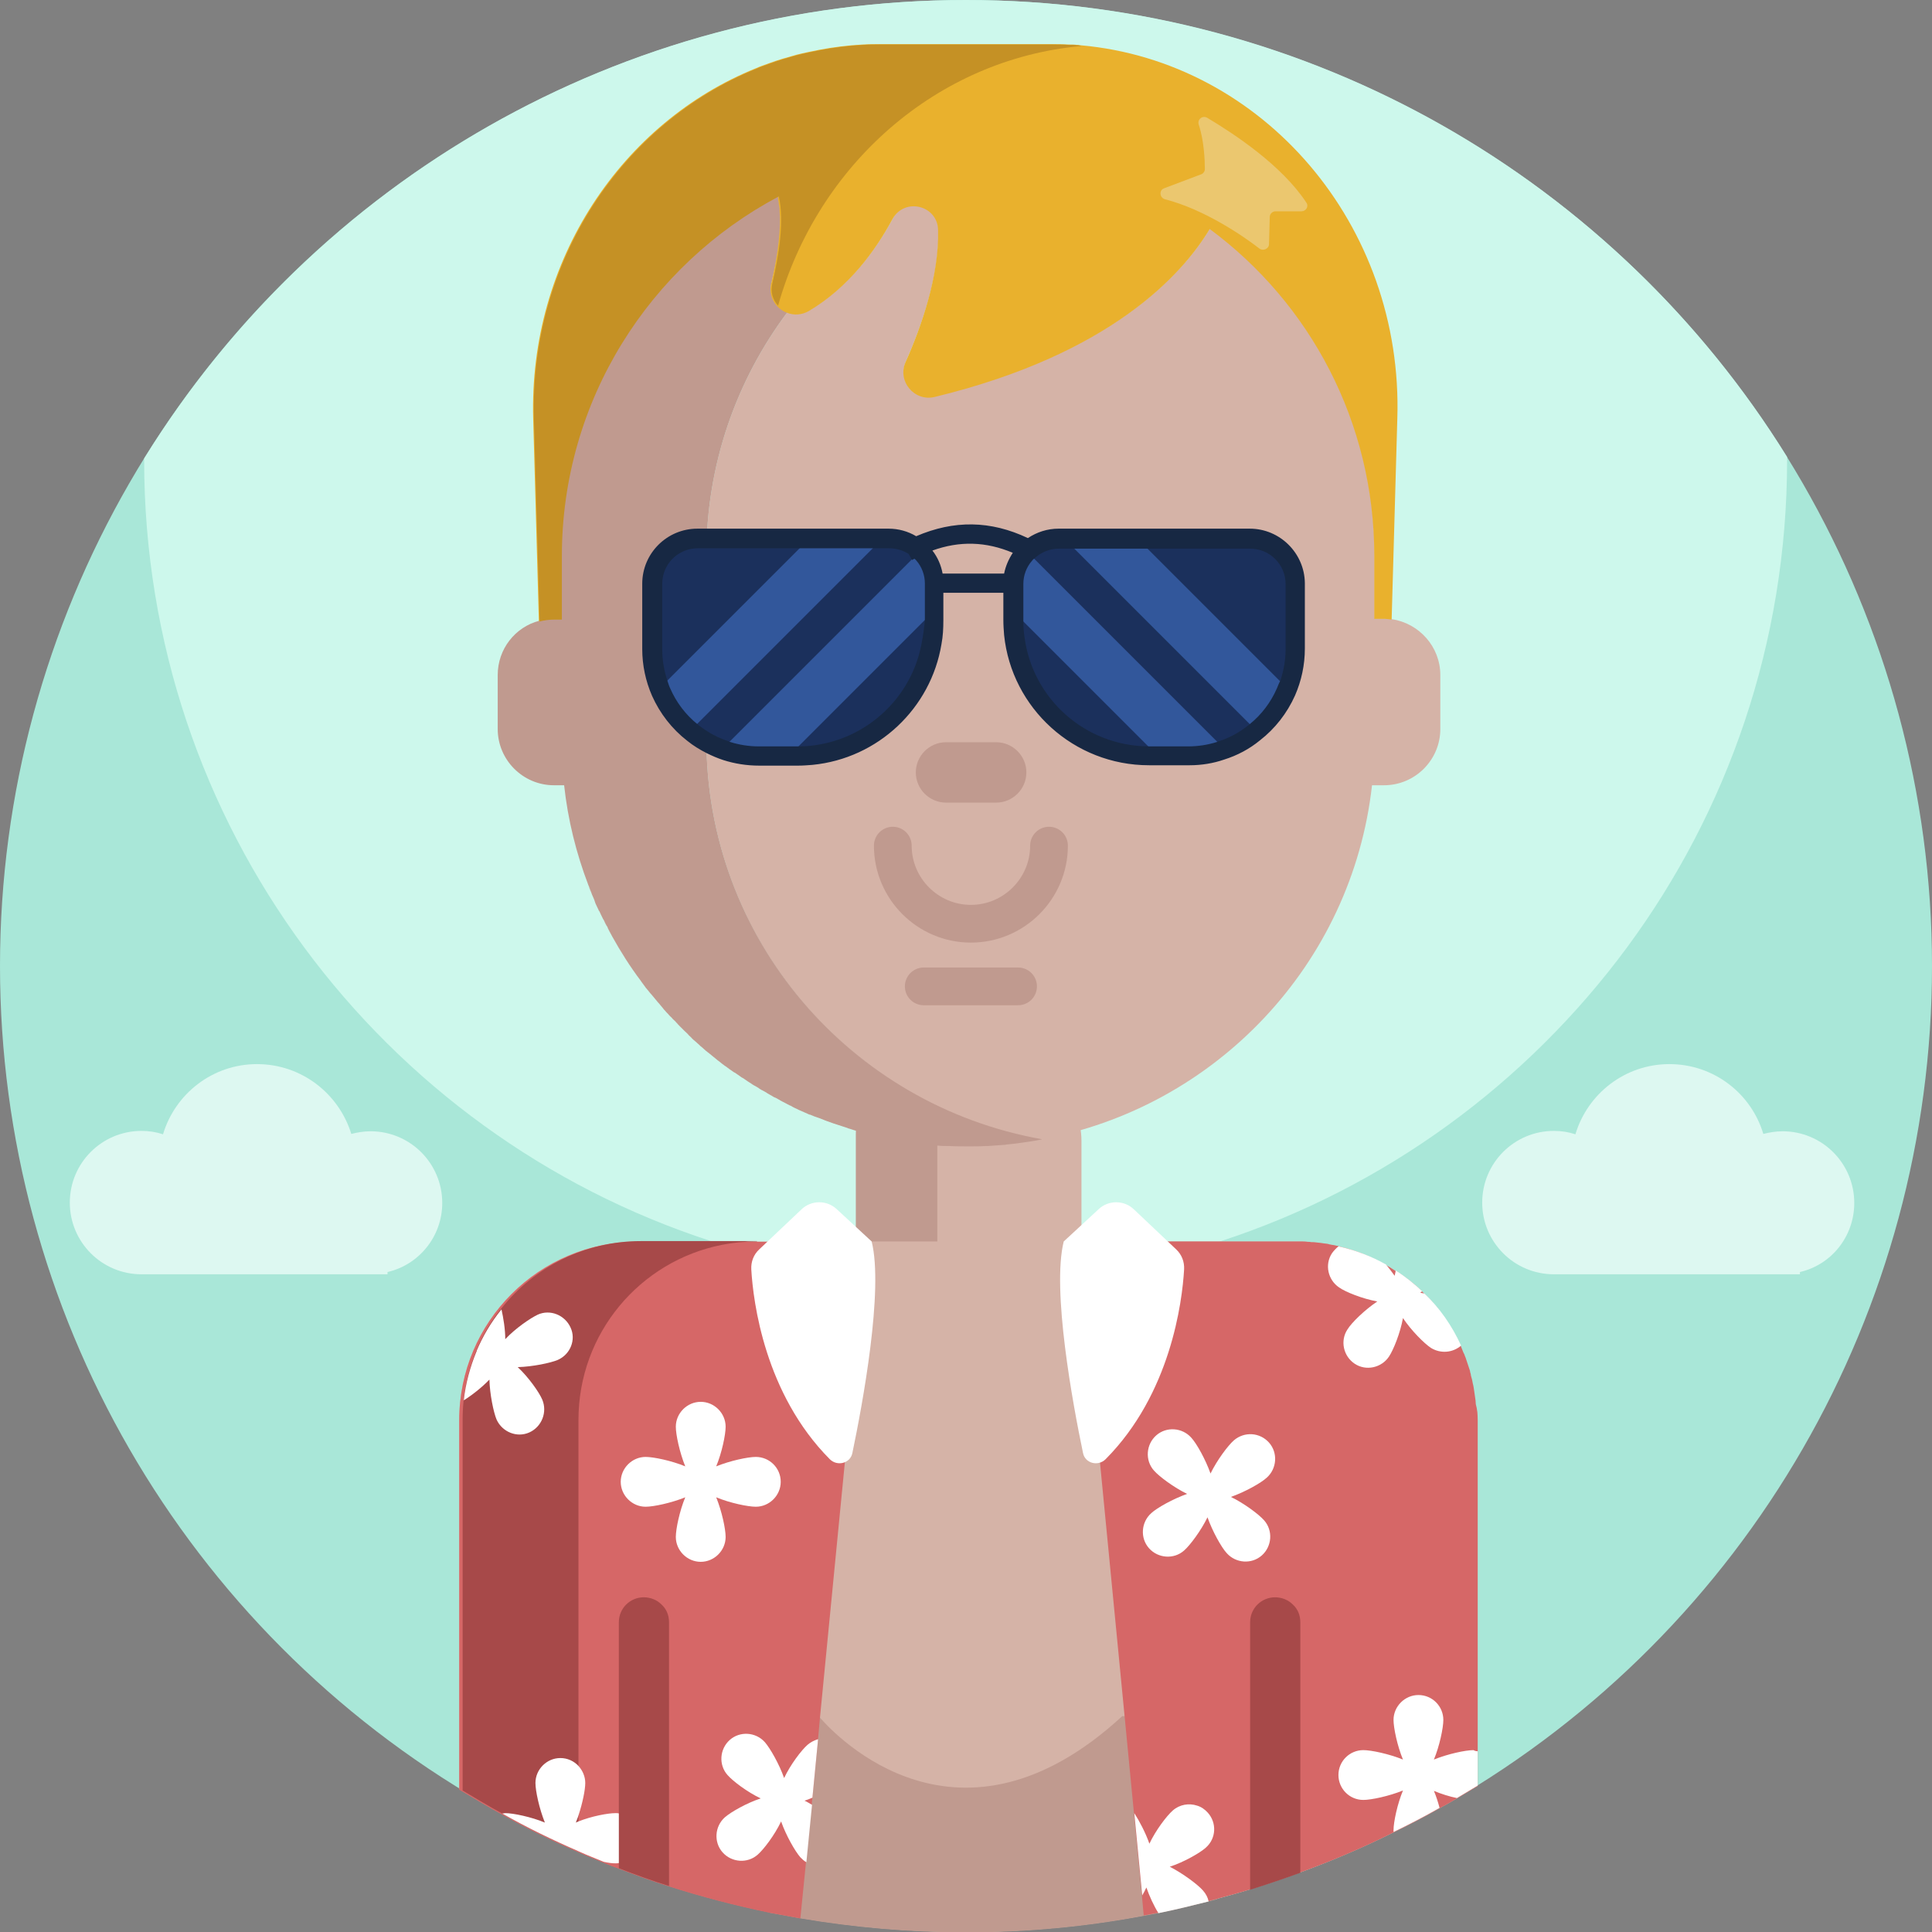 <?xml version="1.0" encoding="utf-8"?>
<!-- Generator: Adobe Illustrator 22.0.1, SVG Export Plug-In . SVG Version: 6.00 Build 0)  -->
<svg version="1.1" xmlns="http://www.w3.org/2000/svg" xmlns:xlink="http://www.w3.org/1999/xlink" x="0px" y="0px"
	 viewBox="0 0 512 512" style="enable-background:new 0 0 512 512;" xml:space="preserve">
<rect x="0" y="0" width="512" height="512" fill="#808080" stroke="none"/>
<style type="text/css">
	.st0{fill:#E9B12D;}
	.st1{fill:#A9E7D8;}
	.st2{fill:#76CFB1;}
	.st3{fill:#AE6B5D;}
	.st4{fill:#7770D3;}
	.st5{fill:#5BA0F5;}
	.st6{fill:#DA4545;}
	.st7{fill:#89CCFC;}
	.st8{fill:#CD462A;}
	.st9{fill:#514896;}
	.st10{fill:#5493A0;}
	.st11{fill:#CC6B5C;}
	.st12{fill:#62AA8D;}
	.st13{fill:#8ABAAB;}
	.st14{fill:#C3791F;}
	.st15{fill:#E39123;}
	.st16{fill:#FFFFFF;}
	.st17{fill:none;stroke:#FFFFFF;stroke-width:10;stroke-linecap:round;stroke-miterlimit:10;}
	.st18{fill:none;stroke:#5F55AB;stroke-width:10;stroke-linecap:round;stroke-miterlimit:10;}
	.st19{fill:#A9671C;}
	.st20{fill:#D5B3A7;}
	.st21{fill:#C09A8F;}
	.st22{fill:#487F87;}
	.st23{fill:#1B305C;}
	.st24{fill:#172945;}
	.st25{fill:none;}
	.st26{fill:#B62A2A;}
	.st27{fill:#325859;}
	.st28{fill:#3F6E71;}
	.st29{fill:#284646;}
	.st30{fill:#8F2727;}
	.st31{fill:#29477C;}
	.st32{fill:#5B9BEE;}
	.st33{fill:#487FDE;}
	.st34{fill:#CD9829;}
	.st35{fill:#9F2A2A;}
	.st36{fill:#4C3328;}
	.st37{fill:#E8B94A;}
	.st38{fill:#DDF8F1;}
	.st39{fill:#3E2A22;}
	.st40{fill:#D3A971;}
	.st41{fill:#C79A5B;}
	.st42{fill:#233E76;}
	.st43{fill:#21395F;}
	.st44{fill:#487D82;}
	.st45{fill:none;stroke:#C79A5B;stroke-width:10;stroke-linecap:round;stroke-miterlimit:10;}
	.st46{fill:#5E3E31;}
	.st47{fill:#AC3939;}
	.st48{fill:#CA9628;}
	.st49{fill:#AF8F88;}
	.st50{fill:#815048;}
	.st51{fill:#6F4232;}
	.st52{fill:#5F55AB;}
	.st53{fill:#192A48;}
	.st54{fill:#152336;}
	.st55{fill:#192B49;}
	.st56{fill:#264173;}
	.st57{fill:#B06F1E;}
	.st58{fill:#4E88C0;}
	.st59{fill:#83C3F1;}
	.st60{fill:#CF9929;}
	.st61{fill:none;stroke:#FFFFFF;stroke-width:10;stroke-linecap:round;stroke-linejoin:round;stroke-miterlimit:10;}
	.st62{fill:#EAC262;}
	.st63{fill:#D6D5D4;}
	.st64{fill:#6BBA9B;}
	.st65{fill:#63AA8F;}
	.st66{fill:none;stroke:#3E2A22;stroke-width:10;stroke-linecap:round;stroke-miterlimit:10;}
	.st67{fill:#CA7D1F;}
	.st68{fill:#213B64;}
	.st69{fill:#CDF8EC;}
	.st70{fill:#C59125;}
	.st71{fill:none;stroke:#C09A8F;stroke-width:10;stroke-linecap:round;stroke-miterlimit:10;}
	.st72{fill:#32579B;}
	.st73{fill:#172843;}
	.st74{fill:#D66767;}
	.st75{fill:#A74949;}
	.st76{fill:#EBC76F;}
	.st77{fill:#7A4940;}
	.st78{fill:#182A48;}
	.st79{fill:none;stroke:#A0794A;stroke-width:10;stroke-linecap:round;stroke-miterlimit:10;}
	.st80{fill:#C37A20;}
	.st81{fill:#D26D5C;}
	.st82{fill:#A45752;}
	.st83{fill:#284579;}
	.st84{fill:#88C7F4;}
	.st85{fill:#6EB6F0;}
	.st86{fill:#32221E;}
	.st87{fill:#E7A6A6;}
	.st88{fill:#C59191;}
	.st89{fill:#AA3B3B;}
	.st90{fill:#B83E3E;}
	.st91{fill:none;stroke:#5F55A9;stroke-width:10;stroke-linecap:round;stroke-miterlimit:10;}
	.st92{fill:#963838;}
	.st93{fill:#402B25;}
	.st94{fill:#6B6ABA;}
	.st95{fill:#BABABA;}
	.st96{fill:#D1D1D1;}
	.st97{fill:#264377;}
	.st98{fill:#A19BF5;}
	.st99{fill:#3C2A21;}
	.st100{fill:none;stroke:#4C3328;stroke-width:10;stroke-linecap:round;stroke-miterlimit:10;}
	.st101{fill:#C1781F;}
	.st102{fill:#E3A147;}
	.st103{fill:#F2D2A1;}
	.st104{fill:#4F372D;}
	.st105{fill:none;stroke:#DA4545;stroke-width:10;stroke-linecap:round;stroke-miterlimit:10;}
	.st106{fill:#AA3928;}
	.st107{fill:#8C2C22;}
	.st108{fill:#BF4336;}
	.st109{fill:#5797D4;}
	.st110{fill:#CFCFCF;}
	.st111{fill:#613A2E;}
	.st112{fill:none;stroke:#B18653;stroke-width:10;stroke-linecap:round;stroke-miterlimit:10;}
	.st113{fill:#B13B3B;}
	.st114{fill:#16263A;}
	.st115{fill:none;stroke:#16263A;stroke-width:10;stroke-miterlimit:10;}
	.st116{fill:#C87D20;}
	.st117{fill:#E4F0FD;}
	.st118{fill:#AA3737;}
	.st119{fill:#BF771F;}
	.st120{fill:none;stroke:#CD462A;stroke-width:10;stroke-linejoin:round;stroke-miterlimit:10;}
	.st121{fill:#5696D2;}
	.st122{fill:#C0771E;}
	.st123{fill:#9B5F1B;}
	.st124{fill:#A83A29;}
	.st125{fill:#E7A74F;}
	.st126{fill:#C9924C;}
	.st127{fill:#C58E48;}
	.st128{fill:#BE8844;}
	.st129{fill:#916939;}
	.st130{fill:#264275;}
	.st131{fill:#253F65;}
	.st132{fill:#182A45;}
	.st133{fill:#162336;}
	.st134{fill:#93C7B7;}
	.st135{fill:#E6A4A4;}
	.st136{fill:#B06B1D;}
	.st137{fill:#484185;}
	.st138{fill:#DB6E6E;}
	.st139{fill:#6BBA9A;}
	.st140{fill:#CACCCC;}
	.st141{fill:#D4D4D4;}
	.st142{fill:#A98881;}
	.st143{fill:#213A62;}
	.st144{fill:#A2837D;}
	.st145{fill:#6FB8F4;}
	.st146{fill:#9B9E9E;}
	.st147{fill:#B2B3B3;}
	.st148{fill:#20385D;}
	.st149{fill:#335AA8;}
	.st150{fill:#BCE7FD;}
	.st151{fill:#3B2921;}
	.st152{fill:#AD3C3C;}
	.st153{fill:#9D3838;}
	.st154{fill:#603F33;}
	.st155{fill:#4D868B;}
	.st156{fill:#A2DDFD;}
	.st157{fill:#ECB6B6;}
	.st158{fill:#E8A346;}
	.st159{fill:#514C94;}
	.st160{fill:#D2F1E8;}
	.st161{fill:#BDD6CE;}
	.st162{fill:#B93B29;}
	.st163{fill:#E0AD70;}
	.st164{fill:#C57C21;}
	.st165{fill:#EDA34A;}
	.st166{fill:#2F538F;}
	.st167{fill:#2B4B78;}
	.st168{fill:#65AF91;}
	.st169{fill:#A7CEFC;}
	.st170{fill:#98BDE2;}
	.st171{fill:#CFE5F7;}
	.st172{fill:#5492CD;}
	.st173{fill:#97CCBC;}
	.st174{fill:#5491CA;}
	.st175{fill:#EDC563;}
	.st176{fill:#423C79;}
	.st177{fill:#D3B1A5;}
	.st178{fill:#BE988D;}
	.st179{fill:#A7E5D6;}
	.st180{fill:#F2FFF9;}
	.st181{fill:#D64545;}
	.st182{fill:#A73B3B;}
	.st183{fill:#15233A;}
	.st184{fill:none;stroke:#BE988D;stroke-width:10;stroke-linecap:round;stroke-miterlimit:10;}
	.st185{fill:#AF3A29;}
	.st186{fill:#FAF9FF;}
	.st187{fill:#CACACC;}
	.st188{fill:#372720;}
	.st189{fill:#3F2C26;}
	.st190{fill:#2D201C;}
	.st191{fill:#3D6D6F;}
	.st192{fill:#5B54A8;}
	.st193{fill:#325799;}
	.st194{fill:#E8C26E;}
	.st195{fill:#254784;}
	.st196{fill:#5696D4;}
	.st197{fill:#4F8AB6;}
	.st198{fill:#5FA4AC;}
	.st199{fill:#AA3524;}
	.st200{fill:#D15F4D;}
	.st201{fill:#2B294C;}
	.st202{fill:#A43A2A;}
	.st203{fill:#E7AE2D;}
	.st204{fill:#CD9729;}
	.st205{fill:none;stroke:#AA8253;stroke-width:10;stroke-linecap:round;stroke-miterlimit:10;}
	.st206{fill:none;stroke:#E18F23;stroke-width:10;stroke-linecap:round;stroke-linejoin:round;stroke-miterlimit:10;}
	.st207{fill:#CF9828;}
	.st208{fill:#B88926;}
	.st209{fill:#A17623;}
	.st210{fill:#96CCBC;}
	.st211{fill:#CF9A2A;}
	.st212{fill:#C57B20;}
	.st213{fill:#C7F1E6;}
	.st214{fill:#DC6363;}
	.st215{fill:#E89F9F;}
	.st216{fill:#C88C8C;}
	.st217{fill:#C16E6E;}
	.st218{fill:#A46060;}
	.st219{fill:#AA3626;}
	.st220{fill:#87EDC4;}
	.st221{fill:#D86552;}
	.st222{fill:#BC7620;}
	.st223{fill:#BA741E;}
	.st224{fill:#8F8CE3;}
	.st225{fill:#3A2820;}
	.st226{fill:#AC7060;}
	.st227{fill:#915F55;}
	.st228{fill:#49332A;}
	.st229{fill:#2D1F1B;}
	.st230{fill:#69B7BE;}
	.st231{fill:#D6D6D6;}
	.st232{fill:#B8B8B8;}
	.st233{fill:#CACACA;}
	.st234{fill:#467B80;}
	.st235{fill:#C2EDE2;}
	.st236{fill:#A9574F;}
	.st237{fill:#5595D2;}
	.st238{fill:#955949;}
	.st239{fill:#7E4B42;}
	.st240{fill:#89CCF1;}
	.st241{fill:#DD584A;}
	.st242{fill:#C18F26;}
	.st243{fill:#B33C2A;}
	.st244{fill:#D1A771;}
	.st245{fill:#B42A2A;}
	.st246{fill:#325797;}
	.st247{fill:#9F3529;}
	.st248{fill:#EDCE80;}
	.st249{fill:#F0DBAC;}
	.st250{fill:#CFB478;}
	.st251{fill:#D4C29B;}
	.st252{fill:#993939;}
	.st253{fill:#D1AFA3;}
	.st254{fill:#BC968B;}
	.st255{fill:none;stroke:#BC968B;stroke-width:10;stroke-linecap:round;stroke-miterlimit:10;}
	.st256{fill:#814C3C;}
	.st257{fill:#C0EBE0;}
	.st258{fill:#A5E3D4;}
	.st259{fill:#15243C;}
	.st260{fill:#443E79;}
	.st261{fill:#F0FFF7;}
	.st262{fill:#9A764B;}
	.st263{fill:#826443;}
	.st264{fill:#D9AA74;}
	.st265{fill:#5DA186;}
	.st266{fill:#68B596;}
	.st267{fill:#E5C6BE;}
	.st268{fill:#D3B6B1;}
	.st269{fill:none;stroke:#BAA09C;stroke-width:10;stroke-linecap:round;stroke-miterlimit:10;}
	.st270{fill:#F4D78F;}
	.st271{fill:#20385F;}
	.st272{fill:#BA8727;}
	.st273{fill:#5A9C82;}
	.st274{fill:none;stroke:#E39123;stroke-width:10;stroke-linecap:round;stroke-linejoin:round;stroke-miterlimit:10;}
	.st275{fill:#60392D;}
	.st276{fill:#CCCCCC;}
	.st277{fill:#844F3E;}
	.st278{fill:#F3FFFB;}
	.st279{fill:#365E60;}
	.st280{fill:#D84545;}
	.st281{fill:#A83B3B;}
	.st282{fill:#253F70;}
	.st283{fill:#EAADAD;}
	.st284{fill:#443E7C;}
	.st285{fill:#3D6B9F;}
	.st286{fill:#4274BC;}
	.st287{fill:#AF3827;}
	.st288{fill:#E59D9D;}
	.st289{fill:#C48989;}
	.st290{fill:none;stroke:#9B621A;stroke-width:10;stroke-linecap:round;stroke-linejoin:round;stroke-miterlimit:10;}
	.st291{fill:#213A5E;}
	.st292{fill:#2D507A;}
	.st293{fill:#528EC8;}
	.st294{fill:#EFD696;}
	.st295{fill:#D1BA87;}
	.st296{fill:#FDFCFC;}
	.st297{fill:#86CBFC;}
	.st298{fill:#7AB7DA;}
	.st299{fill:#192C4C;}
	.st300{fill:#BCBCBC;}
	.st301{fill:#A13838;}
	.st302{fill:#75BDF6;}
	.st303{fill:#D0B1AA;}
	.st304{fill:#142233;}
	.st305{fill:#E6C4BB;}
	.st306{fill:#BDBDBD;}
	.st307{fill:#E8A192;}
	.st308{fill:#A43939;}
	.st309{fill:#162640;}
	.st310{fill:#27457C;}
	.st311{fill:#EFBE5E;}
	.st312{fill:#87EDC5;}
	.st313{fill:#A03838;}
	.st314{fill:#833232;}
	.st315{fill:#47417F;}
	.st316{fill:none;stroke:#915F55;stroke-width:10;stroke-linecap:round;stroke-miterlimit:10;}
	.st317{fill:#BC8B25;}
	.st318{fill:#473129;}
	.st319{fill:#67B394;}
	.st320{fill:#599A80;}
	.st321{fill:#B13D3D;}
</style>
<g id="BULINE">
	<circle id="XMLID_783_" class="st1" cx="256" cy="256" r="256"/>
	<g>
	</g>
</g>
<g id="Icons">
	<g id="XMLID_790_">
		<path id="XMLID_1223_" class="st69" d="M473.6,121.9c0,96.7-63,178.7-150.3,207.1c-3.5,1.2-7.1,2.2-10.7,3.2
			c-7.1,1.9-14.3,3.5-21.6,4.6c-2,0.3-3.9,0.6-5.9,0.9c-1.4,0.2-2.8,0.4-4.2,0.5c-8.2,0.9-16.6,1.4-25,1.4c-1.8,0-3.5,0-5.3-0.1
			c-6.3-0.2-12.5-0.6-18.7-1.2c-1-0.1-2-0.2-3-0.4c-0.3,0-0.5-0.1-0.8-0.1c-1.2-0.2-2.5-0.3-3.7-0.5c-8.3-1.2-16.4-2.8-24.3-5
			c-3-0.8-5.9-1.6-8.8-2.5c-1-0.3-1.9-0.6-2.9-0.9C101.2,300.6,38.2,218.6,38.2,121.9v-0.4C83.3,48.6,164,0,256,0
			c91.9,0,172.5,48.4,217.6,121.1C473.6,121.4,473.6,121.7,473.6,121.9z"/>
		<path id="XMLID_1072_" class="st38" d="M117.2,318.8c0-10.5-8.5-19-19-19c-1.8,0-3.5,0.3-5.1,0.7C89.8,289.8,79.9,282,68.1,282
			c-11.8,0-21.7,7.9-24.9,18.6c-1.8-0.6-3.7-0.9-5.7-0.9c-10.5,0-19,8.5-19,19c0,10.5,8.5,19,19,19h65.2v-0.6
			C111,335.2,117.2,327.7,117.2,318.8z"/>
		<path id="XMLID_1071_" class="st38" d="M491.4,318.8c0-10.5-8.5-19-19-19c-1.8,0-3.5,0.3-5.1,0.7c-3.2-10.7-13.1-18.5-24.9-18.5
			c-11.8,0-21.7,7.9-24.9,18.6c-1.8-0.6-3.7-0.9-5.7-0.9c-10.5,0-19,8.5-19,19c0,10.5,8.5,19,19,19H477v-0.6
			C485.3,335.2,491.4,327.7,491.4,318.8z"/>
		<g id="XMLID_791_">
			<path id="XMLID_1068_" class="st20" d="M266.3,350.2h-18.8c-11.2,0-20.3-9.1-20.3-20.3v-27.5c0-11.2,9.1-20.3,20.3-20.3h18.8
				c11.2,0,20.3,9.1,20.3,20.3v27.5C286.7,341.1,277.6,350.2,266.3,350.2z"/>
			<path id="XMLID_1067_" class="st21" d="M267.3,350c-1,0.1-2.1,0.2-3.2,0.2h-15.2c-12.2,0-22.1-8.4-22.1-18.7v-30.8
				c0-10.3,9.9-18.7,22.1-18.7h15.2c1.1,0,2.1,0.1,3.2,0.2c-10.7,1.3-18.9,9.1-18.9,18.5v30.8C248.5,340.9,256.7,348.7,267.3,350z"
				/>
			<path id="XMLID_1200_" class="st20" d="M391.6,376.3v97c-1.8,1.1-3.7,2.2-5.5,3.3c-1.5,0.9-3.1,1.8-4.6,2.6
				c-4,2.3-8.1,4.4-12.2,6.4c-8,4-16.2,7.5-24.7,10.6c-4.4,1.6-8.8,3.1-13.3,4.5c-2.9,0.9-5.8,1.7-8.8,2.5c-0.8,0.2-1.5,0.4-2.3,0.6
				c-4.4,1.1-8.8,2.2-13.3,3.1c-1.2,0.2-2.5,0.5-3.8,0.7c-15.3,2.9-31.1,4.4-47.2,4.4c-14.9,0-29.6-1.3-43.8-3.7
				c-2.7-0.5-5.5-1-8.2-1.5c-9.1-1.9-18-4.2-26.7-7c-4.5-1.4-8.9-3-13.3-4.7c-1.4-0.5-2.7-1-4.1-1.6l0,0c-2.2-0.9-4.5-1.8-6.7-2.8
				c-6.9-3-13.7-6.3-20.2-10c0,0,0,0,0,0c-3.5-1.9-7-4-10.5-6.1c-0.2-0.1-0.5-0.3-0.7-0.4v-97.9c0-26.1,21.2-47.3,47.3-47.3h175
				c0.8,0,1.6,0,2.4,0.1c0.3,0,0.6,0,0.9,0.1c0.2,0,0.4,0,0.6,0c0.4,0,0.7,0.1,1.1,0.1c0.3,0,0.5,0.1,0.8,0.1c0.5,0.1,1,0.1,1.5,0.2
				c0.3,0,0.6,0.1,0.9,0.2c0.4,0.1,0.8,0.1,1.2,0.2c0.3,0.1,0.6,0.1,0.9,0.2c0.1,0,0.2,0,0.2,0c0.4,0.1,0.8,0.2,1.1,0.3
				c0.2,0,0.4,0.1,0.6,0.1c0.4,0.1,0.7,0.2,1.1,0.3c0.2,0.1,0.3,0.1,0.5,0.2c0.8,0.2,1.6,0.5,2.4,0.8c0.3,0.1,0.6,0.2,1,0.4
				c0.8,0.3,1.5,0.6,2.2,1c0.3,0.1,0.5,0.2,0.8,0.4c0.1,0,0.2,0.1,0.3,0.1c0.6,0.3,1.2,0.6,1.7,0.9c0,0,0,0,0.1,0
				c0.1,0,0.2,0.1,0.3,0.1c0.1,0,0.2,0.1,0.3,0.2h0c0.1,0.1,0.3,0.1,0.4,0.2c0.7,0.4,1.4,0.8,2.1,1.3c0.6,0.4,1.2,0.8,1.9,1.2
				c0.6,0.4,1.2,0.9,1.8,1.3c0,0,0,0,0,0c0.3,0.2,0.6,0.5,0.9,0.7c0.3,0.3,0.6,0.5,1,0.8c0.2,0.1,0.4,0.3,0.5,0.5
				c0.3,0.3,0.7,0.7,1,1c0,0,0,0,0,0c0.2,0.2,0.4,0.4,0.6,0.6c0.5,0.5,1,1,1.5,1.5c0.5,0.5,0.9,1,1.4,1.6c0.5,0.5,0.9,1.1,1.3,1.7
				c0.4,0.6,0.9,1.1,1.3,1.7c0.4,0.6,0.8,1.2,1.2,1.8c0.4,0.6,0.8,1.2,1.1,1.8c0.2,0.4,0.4,0.7,0.6,1.1c0.1,0.2,0.3,0.5,0.4,0.8
				c0,0.1,0.1,0.2,0.1,0.2c0.2,0.4,0.4,0.8,0.6,1.3c0,0,0,0.1,0,0.1c0.1,0.1,0.1,0.2,0.1,0.3c0.1,0.1,0.1,0.2,0.1,0.3
				c0.2,0.5,0.4,1,0.6,1.5c0.1,0.2,0.2,0.4,0.3,0.6c0.1,0.4,0.3,0.7,0.4,1.1c0.2,0.6,0.4,1.2,0.6,1.8c0,0.1,0.1,0.2,0.1,0.3
				c0.1,0.2,0.1,0.4,0.2,0.6c0.1,0.3,0.2,0.5,0.2,0.8c0.1,0.3,0.2,0.6,0.2,0.9c0.1,0.4,0.2,0.8,0.3,1.1c0.1,0.3,0.1,0.6,0.2,1
				c0.2,0.7,0.3,1.5,0.4,2.2c0,0.2,0.1,0.5,0.1,0.7c0,0.2,0.1,0.5,0.1,0.7c0.1,0.6,0.2,1.3,0.2,1.9
				C391.5,373.5,391.6,374.9,391.6,376.3z"/>
			<path id="XMLID_1066_" class="st20" d="M217,296.2c-0.1,0-0.2-0.1-0.3-0.1C216.9,296.1,217,296.2,217,296.2z"/>
			<path id="XMLID_1065_" class="st20" d="M169.7,259.8c-2.8-3.8-5.3-7.7-7.6-11.8C164.4,252,166.9,256,169.7,259.8z"/>
			<path id="XMLID_1064_" class="st20" d="M203.3,289.6c-0.3-0.2-0.6-0.3-0.8-0.5C202.8,289.3,203.1,289.5,203.3,289.6z"/>
			<path id="XMLID_1063_" class="st20" d="M227.4,299.7c-0.2,0-0.3-0.1-0.5-0.1C227.1,299.6,227.2,299.6,227.4,299.7z"/>
			<path id="XMLID_1051_" class="st20" d="M214.7,295.2c-0.2-0.1-0.4-0.2-0.6-0.2C214.3,295.1,214.5,295.2,214.7,295.2z"/>
			<path id="XMLID_1033_" class="st20" d="M172.5,263.4c-0.4-0.4-0.7-0.9-1.1-1.3C171.8,262.5,172.1,262.9,172.5,263.4z"/>
			<path id="XMLID_1025_" class="st20" d="M171.1,261.5c-0.4-0.5-0.8-1-1.1-1.5C170.3,260.5,170.7,261,171.1,261.5z"/>
			<path id="XMLID_1024_" class="st20" d="M159.8,243.4c-0.3-0.6-0.6-1.3-0.9-1.9C159.1,242.1,159.4,242.7,159.8,243.4z"/>
			<path id="XMLID_1023_" class="st20" d="M190.3,280.9c-0.2-0.2-0.4-0.3-0.6-0.5C189.9,280.6,190.1,280.7,190.3,280.9z"/>
			<path id="XMLID_1022_" class="st20" d="M158.7,241.1c-0.3-0.6-0.6-1.3-0.9-1.9C158.1,239.9,158.4,240.5,158.7,241.1z"/>
			<path id="XMLID_1021_" class="st20" d="M224.7,298.9c-0.1,0-0.1,0-0.2-0.1C224.5,298.8,224.6,298.8,224.7,298.9z"/>
			<path id="XMLID_1019_" class="st20" d="M160.9,245.6c-0.3-0.6-0.6-1.2-1-1.9C160.2,244.3,160.5,245,160.9,245.6z"/>
			<path id="XMLID_1018_" class="st20" d="M162,247.8c-0.3-0.6-0.7-1.3-1-1.9C161.4,246.5,161.7,247.1,162,247.8z"/>
			<path id="XMLID_1017_" class="st20" d="M180.7,272.5c-0.3-0.3-0.7-0.7-1-1C180,271.8,180.4,272.1,180.7,272.5z"/>
			<path id="XMLID_1016_" class="st20" d="M179,270.7c-0.3-0.3-0.7-0.7-1-1C178.3,270,178.6,270.3,179,270.7z"/>
			<path id="XMLID_1015_" class="st20" d="M186.2,277.5c-0.3-0.3-0.6-0.6-0.9-0.8C185.5,277,185.8,277.2,186.2,277.5z"/>
			<path id="XMLID_1014_" class="st20" d="M207.8,292c-0.3-0.1-0.5-0.3-0.8-0.4C207.3,291.8,207.5,291.9,207.8,292z"/>
			<path id="XMLID_1013_" class="st20" d="M182.5,274.2c-0.3-0.3-0.7-0.6-1-1C181.8,273.5,182.1,273.9,182.5,274.2z"/>
			<path id="XMLID_1012_" class="st20" d="M205.5,290.9c-0.3-0.1-0.5-0.3-0.8-0.4C205,290.6,205.3,290.7,205.5,290.9z"/>
			<path id="XMLID_1011_" class="st20" d="M175.6,267.1c-0.3-0.4-0.7-0.8-1-1.2C174.9,266.3,175.3,266.7,175.6,267.1z"/>
			<path id="XMLID_1010_" class="st20" d="M212.4,294.2c-0.2-0.1-0.5-0.2-0.7-0.3C211.9,294,212.1,294.1,212.4,294.2z"/>
			<path id="XMLID_1009_" class="st20" d="M174,265.2c-0.3-0.4-0.7-0.8-1-1.2C173.3,264.4,173.7,264.8,174,265.2z"/>
			<path id="XMLID_1008_" class="st20" d="M210.1,293.1c-0.3-0.1-0.5-0.2-0.8-0.4C209.6,292.9,209.8,293,210.1,293.1z"/>
			<path id="XMLID_1006_" class="st20" d="M188.1,279.1c-0.3-0.2-0.6-0.5-0.9-0.7C187.5,278.6,187.8,278.9,188.1,279.1z"/>
			<path id="XMLID_1005_" class="st20" d="M177.3,268.9c-0.3-0.4-0.7-0.7-1-1.1C176.6,268.2,176.9,268.5,177.3,268.9z"/>
			<path id="XMLID_1003_" class="st20" d="M237.8,302c-0.3,0-0.5-0.1-0.8-0.1C237.3,301.9,237.6,302,237.8,302z"/>
			<path id="XMLID_1002_" class="st20" d="M194.8,284.2c-0.3-0.2-0.5-0.4-0.8-0.5C194.3,283.9,194.5,284,194.8,284.2z"/>
			<path id="XMLID_1000_" class="st20" d="M235.2,301.6c-0.2,0-0.5-0.1-0.7-0.2C234.7,301.5,235,301.5,235.2,301.6z"/>
			<path id="XMLID_999_" class="st20" d="M196.9,285.6c-0.3-0.2-0.5-0.4-0.8-0.5C196.3,285.3,196.6,285.5,196.9,285.6z"/>
			<path id="XMLID_996_" class="st20" d="M240.5,302.5c-0.3,0-0.5-0.1-0.8-0.1C240,302.4,240.2,302.4,240.5,302.5z"/>
			<path id="XMLID_995_" class="st20" d="M201.2,288.4c-0.3-0.2-0.6-0.3-0.8-0.5C200.6,288,200.9,288.2,201.2,288.4z"/>
			<path id="XMLID_994_" class="st20" d="M184.3,275.9c-0.3-0.3-0.7-0.6-1-0.9C183.6,275.3,184,275.6,184.3,275.9z"/>
			<path id="XMLID_993_" class="st20" d="M199,287c-0.3-0.2-0.5-0.3-0.8-0.5C198.5,286.7,198.7,286.9,199,287z"/>
			<path id="XMLID_992_" class="st20" d="M155.9,234.4c-3.2-8.3-5.4-17.2-6.4-26.4C150.5,217.2,152.7,226.1,155.9,234.4z"/>
			<path id="XMLID_991_" class="st20" d="M230,300.4c-0.2-0.1-0.4-0.1-0.6-0.2C229.6,300.3,229.8,300.3,230,300.4z"/>
			<path id="XMLID_990_" class="st20" d="M192.6,282.7c-0.2-0.2-0.5-0.3-0.7-0.5C192.2,282.4,192.4,282.5,192.6,282.7z"/>
			<path id="XMLID_989_" class="st20" d="M156.7,236.7c-0.3-0.7-0.6-1.4-0.8-2.1C156.2,235.3,156.5,236,156.7,236.7z"/>
			<path id="XMLID_988_" class="st20" d="M232.6,301c-0.2-0.1-0.5-0.1-0.7-0.2C232.2,300.9,232.4,300.9,232.6,301z"/>
			<path id="XMLID_987_" class="st20" d="M157.7,238.9c-0.3-0.7-0.6-1.3-0.8-2C157.1,237.6,157.4,238.2,157.7,238.9z"/>
			<path id="XMLID_986_" class="st20" d="M368.9,164.1c-0.7-0.1-1.4-0.2-2.1-0.2h-2.5v-16.8c0-35.5-17.2-67-43.6-86.6
				c-7.3,12.1-26.2,33.2-72.9,44.5c-5.4,1.3-10-4.2-7.7-9.3c4.2-9.5,8.9-22.9,8.6-34.9c-0.2-6.6-9-8.8-12.1-2.9
				c-4.4,8.2-11.5,18-22.1,24.3c-1.9,1.1-4,1.2-5.8,0.5c-13.5,18-21.5,40.3-21.5,64.5V190v5.9c0,53,38.2,97,88.5,106.1
				c46.5-8.4,82.6-46.5,87.9-93.9h3.2c8.2,0,14.9-6.7,14.9-14.9v-14.3C381.7,171.4,376.1,165.2,368.9,164.1z"/>
			<path id="XMLID_985_" class="st21" d="M202.5,289.2c-0.5-0.3-0.9-0.5-1.4-0.8C201.6,288.6,202.1,288.9,202.5,289.2z"/>
			<path id="XMLID_984_" class="st21" d="M200.3,287.9c-0.4-0.3-0.9-0.5-1.3-0.8C199.4,287.3,199.9,287.6,200.3,287.9z"/>
			<path id="XMLID_983_" class="st21" d="M204.7,290.4c-0.5-0.3-0.9-0.5-1.4-0.8C203.8,289.9,204.3,290.2,204.7,290.4z"/>
			<path id="XMLID_981_" class="st21" d="M231.9,300.8c-0.6-0.1-1.3-0.3-1.9-0.5C230.7,300.5,231.3,300.7,231.9,300.8z"/>
			<path id="XMLID_978_" class="st21" d="M234.5,301.4c-0.6-0.1-1.2-0.3-1.9-0.4C233.3,301.1,233.9,301.3,234.5,301.4z"/>
			<path id="XMLID_977_" class="st21" d="M229.4,300.2c-0.7-0.2-1.3-0.4-2-0.5C228.1,299.9,228.7,300,229.4,300.2z"/>
			<path id="XMLID_976_" class="st21" d="M237.1,301.9c-0.6-0.1-1.2-0.2-1.8-0.4C235.9,301.7,236.5,301.8,237.1,301.9z"/>
			<path id="XMLID_974_" class="st21" d="M242.3,302.7c-0.6-0.1-1.3-0.2-1.9-0.3C241.1,302.6,241.7,302.6,242.3,302.7z"/>
			<path id="XMLID_973_" class="st21" d="M207,291.6c-0.5-0.3-1-0.5-1.4-0.8C206,291.1,206.5,291.4,207,291.6z"/>
			<path id="XMLID_972_" class="st21" d="M226.9,299.5c-0.8-0.2-1.5-0.4-2.3-0.7C225.4,299.1,226.2,299.3,226.9,299.5z"/>
			<path id="XMLID_971_" class="st21" d="M239.7,302.3c-0.6-0.1-1.2-0.2-1.9-0.3C238.5,302.1,239.1,302.2,239.7,302.3z"/>
			<path id="XMLID_970_" class="st21" d="M224.5,298.8c-2.5-0.8-5-1.7-7.4-2.6C219.5,297.2,221.9,298,224.5,298.8z"/>
			<path id="XMLID_968_" class="st21" d="M211.7,293.9c-0.5-0.2-1.1-0.5-1.6-0.8C210.6,293.4,211.1,293.7,211.7,293.9z"/>
			<path id="XMLID_966_" class="st21" d="M209.3,292.8c-0.5-0.2-1-0.5-1.5-0.8C208.3,292.3,208.8,292.5,209.3,292.8z"/>
			<path id="XMLID_948_" class="st21" d="M214.1,295c-0.6-0.3-1.2-0.5-1.8-0.8C212.9,294.5,213.5,294.7,214.1,295z"/>
			<path id="XMLID_938_" class="st21" d="M216.8,296.1c-0.7-0.3-1.4-0.6-2.1-0.8C215.4,295.5,216.1,295.8,216.8,296.1z"/>
			<path id="XMLID_937_" class="st21" d="M157.8,239.2c0-0.1-0.1-0.2-0.1-0.3C157.7,239,157.8,239.1,157.8,239.2z"/>
			<path id="XMLID_936_" class="st21" d="M198.2,286.5c-0.4-0.3-0.9-0.6-1.3-0.9C197.3,285.9,197.7,286.2,198.2,286.5z"/>
			<path id="XMLID_935_" class="st21" d="M155.9,234.6c0-0.1,0-0.1-0.1-0.2C155.9,234.5,155.9,234.5,155.9,234.6z"/>
			<path id="XMLID_933_" class="st21" d="M161,245.9c0-0.1-0.1-0.2-0.1-0.3C160.9,245.7,161,245.8,161,245.9z"/>
			<path id="XMLID_932_" class="st21" d="M158.8,241.5c-0.1-0.1-0.1-0.2-0.2-0.3C158.7,241.3,158.8,241.4,158.8,241.5z"/>
			<path id="XMLID_931_" class="st21" d="M159.9,243.7c-0.1-0.1-0.1-0.2-0.2-0.3C159.8,243.5,159.9,243.6,159.9,243.7z"/>
			<path id="XMLID_930_" class="st21" d="M162.1,247.9c0-0.1-0.1-0.1-0.1-0.2C162.1,247.8,162.1,247.9,162.1,247.9z"/>
			<path id="XMLID_929_" class="st21" d="M156.8,236.9c0-0.1-0.1-0.2-0.1-0.3C156.8,236.7,156.8,236.8,156.8,236.9z"/>
			<path id="XMLID_928_" class="st21" d="M187.2,278.4c-0.3-0.3-0.7-0.6-1-0.9C186.5,277.8,186.8,278.1,187.2,278.4z"/>
			<path id="XMLID_927_" class="st21" d="M185.2,276.7c-0.3-0.3-0.6-0.5-0.9-0.8C184.6,276.1,184.9,276.4,185.2,276.7z"/>
			<path id="XMLID_926_" class="st21" d="M189.7,280.4c-0.5-0.4-1.1-0.9-1.6-1.3C188.6,279.6,189.1,280,189.7,280.4z"/>
			<path id="XMLID_925_" class="st21" d="M169.9,260c-0.1-0.1-0.1-0.2-0.2-0.3C169.8,259.9,169.9,259.9,169.9,260z"/>
			<path id="XMLID_921_" class="st21" d="M183.3,275c-0.3-0.3-0.6-0.5-0.8-0.8C182.8,274.4,183,274.7,183.3,275z"/>
			<path id="XMLID_896_" class="st21" d="M194,283.7c-0.5-0.3-0.9-0.7-1.4-1C193.1,283,193.5,283.4,194,283.7z"/>
			<path id="XMLID_876_" class="st21" d="M192,282.2c-0.6-0.4-1.1-0.9-1.7-1.3C190.8,281.3,191.4,281.8,192,282.2z"/>
			<path id="XMLID_869_" class="st21" d="M196.1,285.1c-0.4-0.3-0.9-0.6-1.3-0.9C195.2,284.5,195.6,284.8,196.1,285.1z"/>
			<path id="XMLID_866_" class="st21" d="M173,264c-0.2-0.2-0.3-0.4-0.5-0.6C172.7,263.6,172.8,263.8,173,264z"/>
			<path id="XMLID_865_" class="st21" d="M171.4,262c-0.1-0.2-0.3-0.3-0.4-0.5C171.2,261.7,171.3,261.9,171.4,262z"/>
			<path id="XMLID_864_" class="st21" d="M181.5,273.2c-0.3-0.3-0.5-0.5-0.8-0.8C181,272.7,181.2,273,181.5,273.2z"/>
			<path id="XMLID_862_" class="st21" d="M174.6,265.9c-0.2-0.2-0.4-0.5-0.6-0.7C174.2,265.5,174.4,265.7,174.6,265.9z"/>
			<path id="XMLID_861_" class="st21" d="M179.7,271.5c-0.2-0.3-0.5-0.5-0.7-0.8C179.2,271,179.5,271.2,179.7,271.5z"/>
			<path id="XMLID_860_" class="st21" d="M176.3,267.8c-0.2-0.2-0.4-0.5-0.6-0.7C175.8,267.3,176,267.6,176.3,267.8z"/>
			<path id="XMLID_859_" class="st21" d="M178,269.6c-0.2-0.2-0.5-0.5-0.7-0.7C177.5,269.2,177.7,269.4,178,269.6z"/>
			<path id="XMLID_858_" class="st21" d="M206.2,51.8C206.2,51.8,206.2,51.8,206.2,51.8c-34.2,18.1-57.5,54-57.5,95.3v0
				C148.7,105.8,172,69.9,206.2,51.8z"/>
			<path id="XMLID_857_" class="st21" d="M187.2,195.9V190v-42.8c0-24.2,8-46.5,21.5-64.5c-2.9-1.1-5.1-4.3-4.2-7.9
				c1.8-7.4,3.2-16.4,1.7-22.9c-34.2,18.1-57.5,54-57.5,95.4V164h-2c-1.3,0-2.6,0.2-3.8,0.5c-6.4,1.7-11,7.5-11,14.4v14.3
				c0,8.2,6.7,14.9,14.9,14.9h2.7c0,0,0,0,0,0c1,9.2,3.2,18,6.4,26.4c0,0.1,0,0.1,0.1,0.2c0.3,0.7,0.5,1.4,0.8,2.1
				c0,0.1,0.1,0.2,0.1,0.3c0.3,0.7,0.6,1.3,0.8,2c0,0.1,0.1,0.2,0.1,0.3c0.3,0.6,0.6,1.3,0.9,1.9c0.1,0.1,0.1,0.2,0.2,0.3
				c0.3,0.6,0.6,1.3,0.9,1.9c0.1,0.1,0.1,0.2,0.2,0.3c0.3,0.6,0.6,1.3,1,1.9c0,0.1,0.1,0.2,0.1,0.3c0.3,0.6,0.7,1.3,1,1.9
				c0,0.1,0.1,0.1,0.1,0.2c2.3,4.1,4.8,8.1,7.6,11.8c0.1,0.1,0.1,0.2,0.2,0.3c0.4,0.5,0.7,1,1.1,1.5c0.1,0.2,0.3,0.3,0.4,0.5
				c0.4,0.4,0.7,0.9,1.1,1.3c0.2,0.2,0.3,0.4,0.5,0.6c0.3,0.4,0.7,0.8,1,1.2c0.2,0.2,0.4,0.5,0.6,0.7c0.3,0.4,0.7,0.8,1,1.2
				c0.2,0.2,0.4,0.5,0.6,0.7c0.3,0.4,0.7,0.7,1,1.1c0.2,0.2,0.5,0.5,0.7,0.7c0.3,0.4,0.7,0.7,1,1c0.2,0.3,0.5,0.5,0.7,0.8
				c0.3,0.3,0.7,0.7,1,1c0.3,0.3,0.5,0.5,0.8,0.8c0.3,0.3,0.7,0.6,1,1c0.3,0.3,0.6,0.5,0.8,0.8c0.3,0.3,0.6,0.6,1,0.9
				c0.3,0.3,0.6,0.5,0.9,0.8c0.3,0.3,0.6,0.6,0.9,0.8c0.3,0.3,0.7,0.6,1,0.9c0.3,0.2,0.6,0.5,0.9,0.7c0.5,0.4,1.1,0.9,1.6,1.3
				c0.2,0.2,0.4,0.3,0.6,0.5c0.6,0.4,1.1,0.9,1.7,1.3c0.2,0.2,0.5,0.3,0.7,0.5c0.4,0.3,0.9,0.7,1.4,1c0.3,0.2,0.5,0.4,0.8,0.5
				c0.4,0.3,0.9,0.6,1.3,0.9c0.3,0.2,0.5,0.4,0.8,0.5c0.4,0.3,0.9,0.6,1.3,0.9c0.3,0.2,0.5,0.3,0.8,0.5c0.4,0.3,0.9,0.6,1.3,0.8
				c0.3,0.2,0.6,0.3,0.8,0.5c0.4,0.3,0.9,0.5,1.4,0.8c0.3,0.2,0.6,0.3,0.8,0.5c0.5,0.3,0.9,0.5,1.4,0.8c0.3,0.2,0.5,0.3,0.8,0.4
				c0.5,0.3,1,0.5,1.4,0.8c0.3,0.1,0.5,0.3,0.8,0.4c0.5,0.3,1,0.5,1.5,0.8c0.3,0.1,0.5,0.2,0.8,0.4c0.5,0.3,1.1,0.5,1.6,0.8
				c0.2,0.1,0.5,0.2,0.7,0.3c0.6,0.3,1.2,0.5,1.8,0.8c0.2,0.1,0.4,0.2,0.6,0.2c0.7,0.3,1.4,0.6,2.1,0.8c0.1,0,0.2,0.1,0.3,0.1
				c2.4,1,4.9,1.8,7.4,2.6c0.1,0,0.1,0,0.2,0.1c0.8,0.2,1.5,0.5,2.3,0.7c0.2,0,0.3,0.1,0.5,0.1c0.7,0.2,1.3,0.4,2,0.5
				c0.2,0.1,0.4,0.1,0.6,0.2c0.6,0.2,1.3,0.3,1.9,0.5c0.2,0.1,0.5,0.1,0.7,0.2c0.6,0.1,1.2,0.3,1.9,0.4c0.2,0.1,0.5,0.1,0.7,0.2
				c0.6,0.1,1.2,0.2,1.8,0.4c0.3,0,0.5,0.1,0.8,0.1c0.6,0.1,1.2,0.2,1.9,0.3c0.3,0,0.5,0.1,0.8,0.1c0.6,0.1,1.3,0.2,1.9,0.3
				c0.2,0,0.5,0.1,0.7,0.1c0.6,0.1,1.3,0.2,2,0.2c0.2,0,0.5,0.1,0.7,0.1c0.7,0.1,1.4,0.1,2.1,0.2c0.2,0,0.4,0,0.6,0
				c0.8,0.1,1.5,0.1,2.3,0.1c0.1,0,0.2,0,0.4,0c1.8,0.1,3.6,0.1,5.5,0.1h0c0.1,0,0.2,0,0.2,0c1.4,0,2.9,0,4.3-0.1c0.2,0,0.4,0,0.6,0
				c1.4-0.1,2.8-0.2,4.2-0.3c0.2,0,0.4,0,0.7-0.1c1.4-0.1,2.8-0.3,4.2-0.5c0.2,0,0.4-0.1,0.7-0.1c1.4-0.2,2.8-0.4,4.1-0.7
				c0.1,0,0.2,0,0.3-0.1C225.4,292.9,187.2,248.8,187.2,195.9z"/>
			<line id="XMLID_855_" class="st25" x1="206.2" y1="51.8" x2="206.2" y2="51.8"/>
			<path id="XMLID_853_" class="st0" d="M286.4,12c-0.2,0-0.5,0-0.7-0.1c-0.1,0-0.2,0-0.3,0c-0.7-0.1-1.5-0.1-2.2-0.1
				c-1.6-0.1-3.2-0.1-4.8-0.1h-45c-1.6,0-3.2,0-4.8,0.1c-3.9,0.2-7.8,0.7-11.5,1.4c-2,0.4-4,0.8-6,1.3c-2.5,0.7-5,1.4-7.4,2.3
				c-1.1,0.4-2.3,0.8-3.4,1.3c-35.4,14.3-60.2,50.8-59,93l1.5,53.5c0,0,0,0,0.1,0c1.2-0.3,2.5-0.5,3.8-0.5h2v-16.8
				c0-0.9,0-1.7,0-2.6c0-0.5,0-1,0-1.4c0-0.5,0-0.9,0-1.4c0-0.6,0.1-1.2,0.1-1.8c0.1-0.8,0.1-1.6,0.2-2.4c0.1-1.3,0.2-2.5,0.4-3.8
				c0.1-0.7,0.2-1.4,0.3-2.1c0,0,0,0,0,0c0-0.4,0.1-0.9,0.2-1.3c0.1-0.7,0.2-1.4,0.3-2.1c0.2-1.2,0.5-2.5,0.7-3.7
				c0.2-0.8,0.3-1.5,0.5-2.3c0.2-0.8,0.4-1.5,0.6-2.2c0.2-0.6,0.3-1.3,0.5-1.9c0.4-1.4,0.8-2.9,1.3-4.3c0.1-0.4,0.2-0.7,0.4-1.1
				c0-0.1,0-0.2,0.1-0.2c0.1-0.2,0.2-0.5,0.2-0.7c0.1-0.3,0.2-0.7,0.4-1c0.2-0.6,0.4-1.1,0.6-1.7c0.3-0.7,0.6-1.4,0.8-2.1
				c0.3-0.7,0.6-1.5,0.9-2.2c0.1-0.1,0.1-0.2,0.1-0.3c0.2-0.6,0.5-1.1,0.7-1.7c0.3-0.7,0.6-1.4,1-2.1c0.6-1.2,1.2-2.5,1.8-3.7
				c0.1-0.2,0.2-0.4,0.3-0.5c0,0,0-0.1,0.1-0.1c0.3-0.6,0.6-1.2,0.9-1.7c0.3-0.6,0.7-1.2,1-1.8c0.1-0.2,0.2-0.4,0.3-0.6
				c0.3-0.5,0.6-1,0.9-1.5c0.4-0.7,0.9-1.4,1.3-2.1c0.4-0.7,0.9-1.3,1.3-2c0,0,0-0.1,0.1-0.1c0.4-0.6,0.8-1.2,1.3-1.8
				c0.9-1.3,1.9-2.5,2.8-3.8c0.5-0.6,1-1.2,1.5-1.9s1-1.2,1.5-1.8c0.3-0.3,0.5-0.6,0.8-0.9c0.4-0.5,0.9-1,1.3-1.5
				c0.6-0.6,1.1-1.2,1.7-1.8c0.6-0.6,1.1-1.2,1.7-1.8c0.5-0.5,1-1,1.5-1.5c0.7-0.7,1.4-1.3,2.1-1.9c0.6-0.6,1.2-1.1,1.8-1.6
				c0.6-0.5,1.2-1.1,1.9-1.6c0,0,0,0,0.1,0c0.6-0.5,1.2-1,1.9-1.5c0.3-0.3,0.7-0.5,1-0.8c0.3-0.3,0.6-0.5,1-0.8
				c0.9-0.7,1.9-1.5,2.9-2.1c2-1.4,4-2.7,6-4c0.5-0.3,1-0.6,1.6-0.9c0.5-0.3,1-0.6,1.5-0.9c0.5-0.3,1-0.6,1.6-0.9
				c0.5-0.3,1.1-0.6,1.6-0.9c0,0,0,0,0,0c0.1,0.2,0.1,0.5,0.1,0.7c0.1,0.4,0.2,0.9,0.2,1.3c0,0.1,0,0.2,0.1,0.4c0,0,0,0.1,0,0.1
				c0.1,0.4,0.1,0.8,0.1,1.2c0,0,0,0.1,0,0.1c0,0.1,0,0.1,0,0.2c0,0.5,0.1,0.9,0.1,1.4c0.1,5.6-1,12-2.3,17.5
				c-0.9,3.6,1.2,6.8,4.2,7.9c1.8,0.7,3.9,0.6,5.8-0.5c10.6-6.3,17.7-16.1,22.1-24.3c3.2-5.9,12-3.7,12.1,2.9
				c0.3,12-4.4,25.5-8.6,34.9c-2.3,5.1,2.3,10.6,7.7,9.3c46.6-11.3,65.6-32.4,72.9-44.5c26.5,19.6,43.6,51.1,43.6,86.6V164h2.5
				c0.7,0,1.4,0.1,2.1,0.2l1.5-53.1C372,59.5,334.6,16.3,286.4,12z"/>
			<path id="XMLID_851_" class="st70" d="M285.7,12c-0.1,0-0.2,0-0.3,0c-0.7-0.1-1.5-0.1-2.2-0.1c-1.5-0.1-3.1-0.1-4.7-0.1h-44.9
				c-1.6,0-3.2,0-4.8,0.1c-3.9,0.2-7.8,0.7-11.5,1.4c-2,0.4-4,0.8-6,1.3c-2.5,0.7-5,1.4-7.4,2.3c-1.1,0.4-2.3,0.8-3.4,1.3
				c-35.4,14.3-60.2,50.8-59,93l1.5,53.5v0c1.2-0.3,2.5-0.5,3.8-0.5h2.1v-16.8c0-41.3,23.3-77.2,57.4-95.3c0,0,0,0,0.1,0
				c1.5,6.5,0,15.6-1.7,22.9c-0.6,2.3,0.1,4.5,1.5,6c10.5-37.3,42-65.3,80.3-68.8c0,0,0,0,0,0C286.2,12,285.9,12,285.7,12z"/>
			<path id="XMLID_850_" class="st21" d="M264,212.7h-13.3c-4.4,0-8-3.6-8-8v0c0-4.4,3.6-8,8-8H264c4.4,0,8,3.6,8,8v0
				C272,209.1,268.4,212.7,264,212.7z"/>
			<path id="XMLID_849_" class="st71" d="M236.6,224.1c0,11.4,9.3,20.7,20.7,20.7c11.4,0,20.7-9.3,20.7-20.7"/>
			<line id="XMLID_847_" class="st71" x1="244.8" y1="261.4" x2="269.8" y2="261.4"/>
			<g id="XMLID_827_">
				<g id="XMLID_843_">
					<path id="XMLID_846_" class="st23" d="M246.1,154.6v9.7c0,19.9-16.1,36-36,36h-10.3c-3.1,0-6-0.5-8.8-1.4
						c-3.2-1-6.1-2.6-8.7-4.7c-3.7-2.9-6.6-6.6-8.5-10.9c-1.5-3.5-2.4-7.3-2.4-11.4v-17.4c0-6.6,5.4-12,12-12h50.7
						c3.6,0,6.9,1.6,9.1,4.1C245,148.9,246.1,151.6,246.1,154.6z"/>
					<path id="XMLID_845_" class="st72" d="M233.9,142.7l-51.6,51.6c-3.7-2.9-6.6-6.6-8.5-10.9l40.7-40.7H233.9z"/>
					<path id="XMLID_844_" class="st72" d="M246.1,154.6v8.7l-37,37h-9.3c-3.1,0-6-0.5-8.8-1.4l52.2-52.2
						C245,148.9,246.1,151.6,246.1,154.6z"/>
				</g>
				<g id="XMLID_839_">
					<path id="XMLID_842_" class="st23" d="M269.8,154.6v9.7c0,19.9,16.1,36,36,36h10.3c3.1,0,6-0.5,8.8-1.4c3.2-1,6.1-2.6,8.7-4.7
						c3.7-2.9,6.6-6.6,8.5-10.9c1.5-3.5,2.4-7.3,2.4-11.4v-17.4c0-6.6-5.4-12-12-12h-50.7c-3.6,0-6.9,1.6-9.1,4.1
						C270.9,148.9,269.8,151.6,269.8,154.6z"/>
					<path id="XMLID_841_" class="st72" d="M282,142.7l51.6,51.6c3.7-2.9,6.6-6.6,8.5-10.9l-40.7-40.7H282z"/>
					<path id="XMLID_840_" class="st72" d="M269.8,154.6v8.7l37,37h9.3c3.1,0,6-0.5,8.8-1.4l-52.2-52.2
						C270.9,148.9,269.8,151.6,269.8,154.6z"/>
				</g>
				<path id="XMLID_828_" class="st73" d="M331.2,140.1h-50.7c-2.9,0-5.7,0.9-8.1,2.5c-9.9-4.7-19.6-4.8-29.6-0.5
					c-2.2-1.3-4.7-2-7.3-2h-50.7c-8,0-14.6,6.5-14.6,14.6V172c0,4.3,0.9,8.5,2.6,12.4c2.1,4.7,5.3,8.8,9.3,11.9
					c1.6,1.3,3.4,2.4,5.2,3.3c1.4,0.7,2.8,1.3,4.3,1.8c3.1,1,6.3,1.5,9.6,1.5h10.3c1.3,0,2.5-0.1,3.8-0.2h0
					c17.4-1.7,31.4-15,34.2-32c0.4-2.1,0.5-4.2,0.5-6.4v-7.2h15.9v7.2c0,1.4,0.1,2.7,0.2,4c2,19.4,18.5,34.5,38.4,34.5h10.3
					c0.2,0,0.3,0,0.5,0c3.1,0,6.2-0.5,9.1-1.5c3.5-1.1,6.7-2.8,9.5-5.1c4-3.1,7.2-7.2,9.3-11.9c1.7-3.9,2.6-8.1,2.6-12.4v-17.4
					C345.7,146.6,339.2,140.1,331.2,140.1z M338.4,182.4c-1.6,3.7-4.1,7-7.2,9.5h0c-0.2,0.2-0.3,0.3-0.5,0.4c-2.4,1.9-5,3.3-7.9,4.2
					c-0.1,0-0.2,0.1-0.2,0.1c-2.5,0.8-5.1,1.2-7.7,1.2h-10.5c-16.9-0.1-30.8-12.7-32.9-29c-0.2-1.4-0.3-2.8-0.3-4.2v-9.9
					c0-2.2,0.8-4.4,2.3-6.1c0.2-0.2,0.3-0.4,0.5-0.5c1.8-1.7,4.1-2.7,6.6-2.7h50.7c5.2,0,9.4,4.2,9.4,9.4V172c0,2.9-0.5,5.7-1.4,8.4
					C338.9,181.1,338.7,181.7,338.4,182.4z M243.7,172.9L243.7,172.9c-3.2,12.3-13.4,21.9-26,24.3c-2,0.4-4,0.6-6.1,0.6h-10.5
					c-2.6,0-5.2-0.4-7.7-1.2c-0.1,0-0.2,0-0.2-0.1c-2.1-0.7-4.1-1.6-5.9-2.8c-0.7-0.4-1.3-0.9-2-1.4c-0.2-0.1-0.3-0.3-0.5-0.4
					c-3.1-2.5-5.6-5.8-7.2-9.5c-0.3-0.6-0.5-1.3-0.7-1.9c-0.9-2.7-1.4-5.5-1.4-8.4v-17.4c0-5.2,4.2-9.4,9.4-9.4h50.7
					c1.9,0,3.6,0.5,5.2,1.5l0.9,1.6c0.1,0,0.1-0.1,0.2-0.1c0.2-0.1,0.3-0.2,0.5-0.2c0.1,0.1,0.3,0.3,0.4,0.4
					c1.5,1.7,2.3,3.9,2.3,6.1v9.9C244.8,167.4,244.4,170.2,243.7,172.9z M249.8,152c-0.4-2.2-1.3-4.3-2.7-6.1
					c7.2-2.6,14.2-2.4,21.3,0.6c-1.1,1.7-1.9,3.5-2.3,5.5H249.8z"/>
			</g>
			<path id="XMLID_1129_" class="st21" d="M322.6,503.3c-0.8,0.2-1.5,0.4-2.3,0.6c-4.4,1.1-8.8,2.2-13.3,3.1
				c-1.2,0.2-2.5,0.5-3.8,0.7c-15.3,2.9-31.1,4.4-47.2,4.4c-14.9,0-29.6-1.3-43.8-3.7c-2.7-0.5-5.5-1-8.2-1.5l1.6-21.5l1.2-16.7
				l1-13.9h9.1c0,0,0.2,0.2,0.5,0.5c4.2,4.8,36.8,39.3,80-0.5H312l5.2,23.9l2.4,11.1L322.6,503.3z"/>
			<path id="XMLID_1135_" class="st74" d="M224.4,329v53.8l-0.5,4.7l-6.6,67.7l-0.5,5.6l-1.5,15.6l-0.2,1.9l-1.5,15.2l-1.5,14.9
				c-2.7-0.5-5.5-1-8.2-1.5c-9.1-1.9-18-4.2-26.7-7c-4.5-1.4-8.9-3-13.3-4.7c-1.4-0.5-2.7-1-4.1-1.6l0,0c-2.2-0.9-4.5-1.8-6.7-2.8
				c-6.9-3-13.7-6.3-20.2-10c0,0,0,0,0,0c-3.5-1.9-7-4-10.5-6.1c-0.2-0.1-0.5-0.3-0.7-0.4v-97.9c0-26.1,21.2-47.3,47.3-47.3H224.4z"
				/>
			<path id="XMLID_1150_" class="st74" d="M391.6,376.3v97c-1.8,1.1-3.7,2.2-5.5,3.3c-1.5,0.9-3.1,1.8-4.6,2.6
				c-4,2.3-8.1,4.4-12.2,6.4c-8,4-16.2,7.5-24.7,10.6c-4.4,1.6-8.8,3.1-13.3,4.5c-2.9,0.9-5.8,1.7-8.8,2.5c-0.8,0.2-1.5,0.4-2.3,0.6
				c-4.4,1.1-8.8,2.2-13.3,3.1c-1.2,0.2-2.5,0.5-3.8,0.7l-0.5-5.4l-2.1-21.8l-2.5-25.9l-6.5-67l-0.5-4.9V329h53.2
				c0.8,0,1.6,0,2.4,0.1c0.3,0,0.6,0,0.9,0.1c0.2,0,0.4,0,0.6,0c0.4,0,0.7,0.1,1.1,0.1c0.3,0,0.5,0.1,0.8,0.1c0.5,0.1,1,0.1,1.5,0.2
				c0.3,0,0.6,0.1,0.9,0.2c0.4,0.1,0.8,0.1,1.2,0.2c0.3,0.1,0.6,0.1,0.9,0.2c0.1,0,0.2,0,0.2,0.1c0.4,0.1,0.8,0.2,1.1,0.3
				c0.2,0.1,0.5,0.1,0.7,0.2c0.3,0.1,0.6,0.1,0.8,0.2c0.4,0.1,0.9,0.3,1.3,0.4c0.6,0.2,1.2,0.4,1.8,0.6c0.3,0.1,0.6,0.2,1,0.4
				c0.8,0.3,1.5,0.6,2.2,1c0.3,0.1,0.5,0.2,0.8,0.4c0.1,0,0.2,0.1,0.3,0.1c0.6,0.3,1.2,0.6,1.7,0.9c0,0,0,0,0.1,0
				c0.2,0.1,0.4,0.2,0.6,0.3c0.1,0.1,0.3,0.2,0.4,0.3c0.7,0.4,1.4,0.8,2.1,1.3c0.6,0.4,1.2,0.8,1.9,1.2c0.6,0.4,1.2,0.9,1.8,1.3
				c0,0,0,0,0,0c0.3,0.2,0.6,0.5,0.9,0.7c0,0,0,0,0,0c0.9,0.7,1.7,1.5,2.5,2.2h0v0c0.2,0.2,0.4,0.4,0.6,0.6c0.5,0.5,1,1,1.5,1.5
				c0.5,0.5,0.9,1,1.4,1.6c0.5,0.5,0.9,1.1,1.3,1.7c0.4,0.6,0.9,1.1,1.3,1.7c0.4,0.6,0.8,1.2,1.2,1.8c0.4,0.6,0.8,1.2,1.1,1.8
				c0.6,1.1,1.2,2.3,1.8,3.5c0,0.1,0.1,0.2,0.2,0.3c0,0.1,0.1,0.2,0.1,0.3c0.2,0.5,0.4,1,0.6,1.5c0.1,0.2,0.2,0.4,0.3,0.6
				c0.1,0.4,0.3,0.7,0.4,1.1c0.2,0.6,0.4,1.2,0.6,1.8c0,0.1,0.1,0.2,0.1,0.3c0.1,0.2,0.1,0.4,0.2,0.6c0.1,0.3,0.2,0.5,0.2,0.8
				c0.1,0.3,0.2,0.6,0.2,0.9c0.1,0.4,0.2,0.8,0.3,1.1c0.1,0.3,0.1,0.6,0.2,1c0.2,0.7,0.3,1.5,0.4,2.2c0,0.2,0.1,0.5,0.1,0.7
				c0,0.2,0.1,0.5,0.1,0.7c0.1,0.6,0.2,1.3,0.2,1.9C391.5,373.5,391.6,374.9,391.6,376.3z"/>
			<path id="XMLID_803_" class="st16" d="M231,329l-9.3-8.6c-2.6-2.4-6.7-2.4-9.3,0.1l-11.2,10.6c-1.5,1.4-2.2,3.3-2.1,5.3
				c0.5,8.7,3.6,33,20.8,50.3c2,2,5.5,1.1,6-1.7C228.6,372.1,234.2,341.8,231,329z"/>
			<path id="XMLID_802_" class="st16" d="M281.9,329l9.3-8.6c2.6-2.4,6.7-2.4,9.3,0.1l11.2,10.6c1.5,1.4,2.2,3.3,2.1,5.3
				c-0.5,8.7-3.6,33-20.8,50.3c-2,2-5.5,1.1-6-1.7C284.3,372.1,278.7,341.8,281.9,329z"/>
			<path id="XMLID_1073_" class="st75" d="M344.6,429.9v66.4c-4.4,1.6-8.8,3.1-13.3,4.5v-70.9c0-3.7,3-6.6,6.6-6.6
				c1.8,0,3.5,0.7,4.7,1.9C343.9,426.4,344.6,428,344.6,429.9z"/>
			<path id="XMLID_1124_" class="st75" d="M200.6,329c-3.2,0-6.3,0.3-9.3,0.9c0,0,0,0,0,0c-21.7,4.3-38,23.4-38,46.4v114.3
				c-6.9-3-13.7-6.3-20.2-10c0,0,0,0,0,0c-3.5-1.9-7-4-10.5-6.1v-98.3c0-1.8,0.1-3.6,0.3-5.4c0.5-4.5,1.7-8.9,3.4-13
				c0,0,0-0.1,0-0.1c1.7-4,3.9-7.7,6.6-11c8.7-10.9,22-17.8,37-17.8H200.6z"/>
			<path id="XMLID_797_" class="st16" d="M200.3,386.1c-2.1,0-6.8,1-10.5,2.5c1.5-3.6,2.5-8.4,2.5-10.5c0-3.6-3-6.6-6.6-6.6
				s-6.6,3-6.6,6.6c0,2.1,1,6.8,2.5,10.5c-3.6-1.5-8.4-2.5-10.5-2.5c-3.6,0-6.6,3-6.6,6.6c0,3.6,3,6.6,6.6,6.6c2.1,0,6.8-1,10.5-2.5
				c-1.5,3.6-2.5,8.4-2.5,10.5c0,3.6,3,6.6,6.6,6.6s6.6-3,6.6-6.6c0-2.1-1-6.8-2.5-10.5c3.6,1.5,8.4,2.5,10.5,2.5
				c3.6,0,6.6-3,6.6-6.6C206.9,389,203.9,386.1,200.3,386.1z"/>
			<path id="XMLID_834_" class="st16" d="M169.7,487.2c0,3.3-2.4,6.1-5.6,6.5c-0.3,0.1-0.6,0.1-1,0.1c-0.8,0-1.8-0.1-3.1-0.4l0,0
				c-2.2-0.9-4.5-1.8-6.7-2.8c-6.9-3-13.7-6.3-20.2-10c0.3,0,0.6-0.1,0.8-0.1c2.1,0,6.9,1,10.5,2.5c-1.5-3.7-2.5-8.4-2.5-10.5
				c0-3.6,3-6.6,6.6-6.6c1.9,0,3.6,0.8,4.8,2.1c1.1,1.2,1.8,2.8,1.8,4.5c0,1.8-0.7,5.3-1.8,8.6c-0.2,0.7-0.5,1.3-0.7,1.9
				c0.2-0.1,0.5-0.2,0.7-0.3c3.5-1.4,7.8-2.2,9.8-2.2c0.3,0,0.7,0,1,0.1C167.3,481.1,169.7,483.9,169.7,487.2z"/>
			<path id="XMLID_819_" class="st16" d="M391.6,464.1v9.1c-1.8,1.1-3.7,2.2-5.5,3.3c-2-0.4-4.2-1.1-6.1-1.9c0.6,1.4,1.1,3,1.5,4.5
				c-4,2.3-8.1,4.4-12.2,6.4c0-0.1,0-0.3,0-0.5c0-2.1,1-6.9,2.5-10.5c-3.7,1.5-8.4,2.5-10.5,2.5c-3.7,0-6.6-3-6.6-6.6
				c0-3.7,3-6.6,6.6-6.6c2.1,0,6.8,1,10.5,2.5c-1.5-3.6-2.5-8.4-2.5-10.5c0-3.6,3-6.6,6.6-6.6c3.7,0,6.6,3,6.6,6.6
				c0,2.1-1,6.9-2.5,10.5c3.7-1.5,8.4-2.5,10.5-2.5C390.8,464,391.2,464.1,391.6,464.1z"/>
			<path id="XMLID_794_" class="st16" d="M147.8,360.4c-1.9,0.8-6.7,1.8-10.6,1.9c2.9,2.7,5.7,6.7,6.5,8.6c1.4,3.3-0.1,7.2-3.4,8.7
				c-3.3,1.5-7.2-0.1-8.7-3.4c-0.8-1.9-1.8-6.7-1.9-10.6c-2,2.1-4.7,4.2-6.8,5.5c0.5-4.5,1.7-8.9,3.4-13h0.1c0,0-0.1-0.1-0.1-0.1
				c1.7-4,3.9-7.7,6.6-11c0.5,2.3,1,5.2,1,7.9c2.7-2.9,6.7-5.6,8.6-6.5c3.3-1.5,7.2,0.1,8.7,3.4C152.7,355,151.2,358.9,147.8,360.4z
				"/>
			<path id="XMLID_793_" class="st16" d="M327,381.7c-1.6,1.4-4.5,5.3-6.2,8.8c-1.3-3.7-3.7-8-5.1-9.5c-2.4-2.7-6.6-3-9.3-0.6
				c-2.7,2.4-3,6.6-0.6,9.3c1.4,1.6,5.3,4.5,8.8,6.2c-3.7,1.3-8,3.7-9.5,5.1c-2.7,2.4-3,6.6-0.6,9.3c2.4,2.7,6.6,3,9.3,0.6
				c1.6-1.4,4.5-5.3,6.2-8.8c1.3,3.7,3.7,8,5.1,9.5c2.4,2.7,6.6,3,9.3,0.6c2.7-2.4,3-6.6,0.6-9.3c-1.4-1.6-5.3-4.5-8.8-6.2
				c3.7-1.3,8-3.7,9.5-5.1c2.7-2.4,3-6.6,0.6-9.3C333.9,379.6,329.8,379.3,327,381.7z"/>
			<path id="XMLID_792_" class="st16" d="M387.2,356.6c-2.2,1.9-5.4,2.2-8,0.6c-1.8-1.2-5.2-4.6-7.4-7.9c-0.7,3.9-2.5,8.4-3.7,10.2
				c-2,3-6.1,3.9-9.1,1.9c-3-2-3.9-6.1-1.9-9.1c1.1-1.8,4.6-5.2,7.9-7.4c-3.9-0.7-8.4-2.5-10.1-3.7c-3-2-3.9-6.1-1.9-9.1
				c0.5-0.7,1.1-1.3,1.7-1.8c4.5,1,8.7,2.6,12.6,4.8c0.8,1,1.6,2,2.3,3c0.1-0.5,0.2-0.9,0.3-1.4c2.5,1.6,4.9,3.5,7,5.5
				c-0.2,0.1-0.3,0.2-0.5,0.4c0.4,0.1,0.7,0.1,1.1,0.2C381.5,346.6,384.8,351.3,387.2,356.6z"/>
			<path id="XMLID_1108_" class="st16" d="M318.8,501c0.8,0.9,1.3,1.9,1.5,2.9c-4.4,1.1-8.8,2.2-13.3,3.1c-1.2-1.9-2.4-4.5-3.2-6.8
				c-0.3,0.7-0.7,1.4-1.1,2.1l-2.1-21.8c1.3,2,3,5.2,4,8.1c1.7-3.6,4.6-7.4,6.2-8.8c1.8-1.6,4.3-2,6.4-1.3c1.1,0.3,2.1,1,2.9,1.9
				c2.4,2.7,2.2,6.8-0.5,9.2c0,0-0.1,0.1-0.1,0.1c-1.6,1.4-5.8,3.8-9.5,5C313.5,496.5,317.4,499.4,318.8,501z"/>
			<path id="XMLID_795_" class="st16" d="M215.3,476.4c-0.7,0.3-1.4,0.6-2.1,0.8c0.7,0.3,1.3,0.7,2,1.1l-1.5,15.2
				c-0.6-0.3-1.1-0.8-1.6-1.3c-1.4-1.6-3.8-5.8-5.1-9.5c-1.7,3.6-4.6,7.4-6.2,8.8c-2.7,2.4-6.9,2.1-9.3-0.6
				c-2.4-2.7-2.1-6.9,0.6-9.3c1.6-1.4,5.8-3.8,9.5-5c-3.6-1.7-7.4-4.6-8.8-6.2c-2.4-2.7-2.1-6.9,0.6-9.3c2.7-2.4,6.9-2.1,9.3,0.6
				c1.4,1.6,3.8,5.8,5.1,9.5c1.7-3.6,4.6-7.4,6.2-8.8c0.8-0.7,1.8-1.2,2.8-1.5L215.3,476.4z"/>
			<path id="XMLID_1107_" class="st75" d="M177.3,429.9v69.9c-4.5-1.4-8.9-3-13.3-4.7v-65.2c0-3.7,3-6.6,6.6-6.6
				c1.8,0,3.5,0.7,4.7,1.9C176.6,426.4,177.3,428,177.3,429.9z"/>
			<path id="XMLID_796_" class="st76" d="M319.9,31.2c7.2,4.3,19.8,12.6,26.3,22.5c0.7,1-0.1,2.3-1.3,2.3H338
				c-0.8,0-1.5,0.7-1.5,1.5l-0.2,7.2c0,1.2-1.5,1.9-2.5,1.2c-4.4-3.4-14.6-10.4-25.1-13.1c-1.4-0.4-1.6-2.4-0.2-2.9l9.8-3.7
				c0.6-0.2,1-0.8,1-1.4c0-2.2-0.2-7.5-1.6-11.7C317.2,31.7,318.6,30.5,319.9,31.2z"/>
		</g>
	</g>
</g>
</svg>
